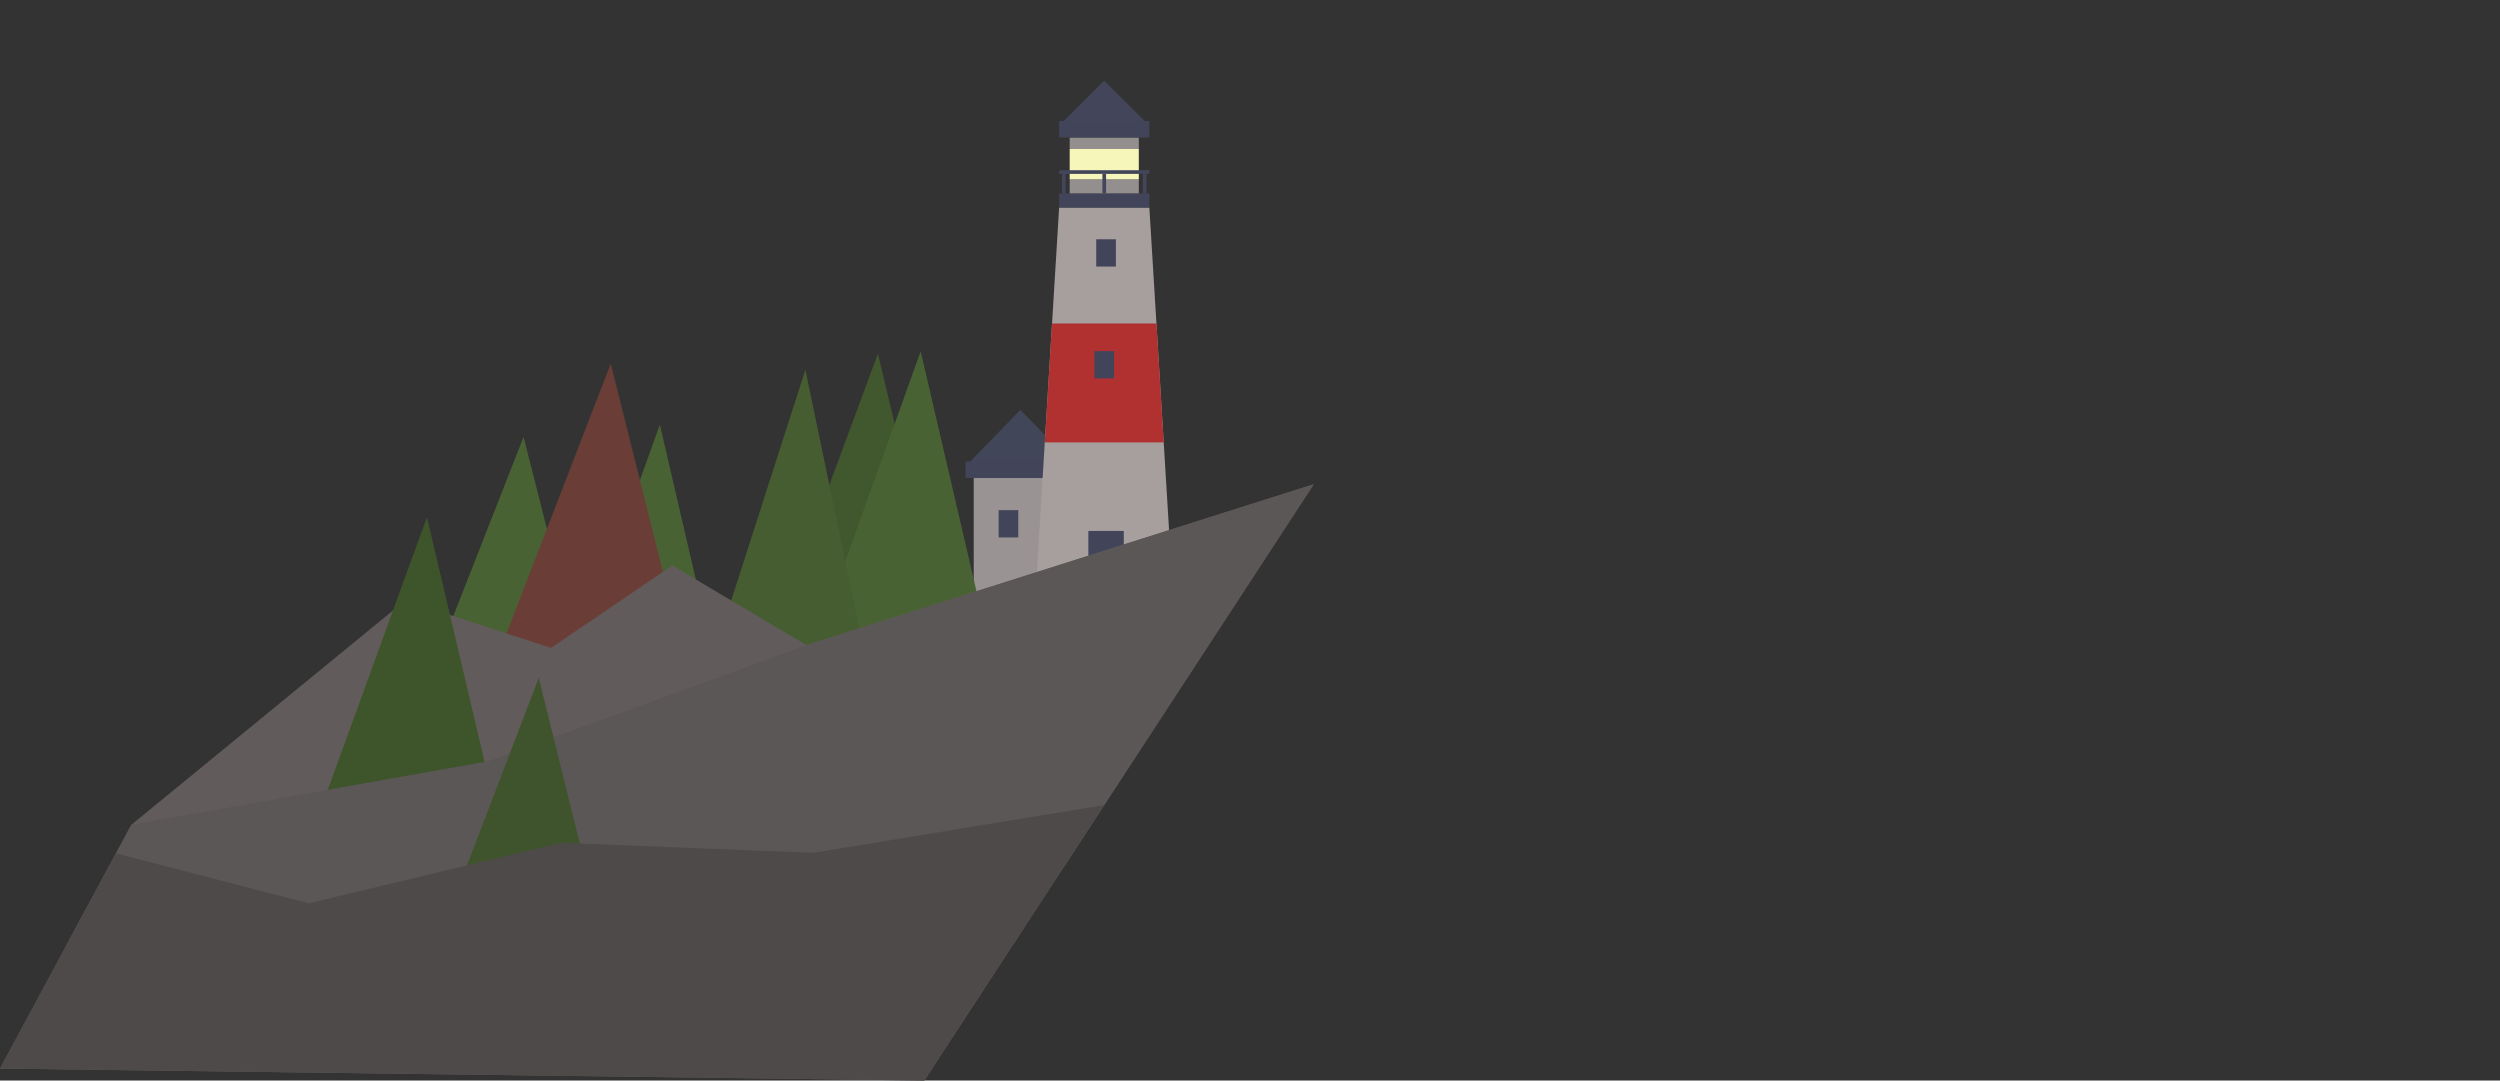 <?xml version="1.0" encoding="UTF-8" standalone="no"?>
<svg
   id="visual"
   viewBox="0 0 1748.787 755.859"
   width="100%"
   height="100%"
   version="1.1"
   sodipodi:docname="layered-waves-haikei (3).svg"
   inkscape:version="1.3 (0e150ed, 2023-07-21)"
   inkscape:export-filename="../Desktop/max-site/max-react/src/img/svg/Header/Wave/l3.svg"
   inkscape:export-xdpi="96"
   inkscape:export-ydpi="96"
   xml:space="preserve"
   xmlns:inkscape="http://www.inkscape.org/namespaces/inkscape"
   xmlns:sodipodi="http://sodipodi.sourceforge.net/DTD/sodipodi-0.dtd"
   xmlns="http://www.w3.org/2000/svg"
   xmlns:svg="http://www.w3.org/2000/svg"><rect x="0" y="0" width="1748.787" height="755.859" fill="#333333" stroke="none"/><defs
     id="defs6" /><sodipodi:namedview
     id="namedview6"
     pagecolor="#ffffff"
     bordercolor="#000000"
     borderopacity="0.25"
     inkscape:showpageshadow="2"
     inkscape:pageopacity="0.0"
     inkscape:pagecheckerboard="0"
     inkscape:deskcolor="#d1d1d1"
     inkscape:zoom="0.29853875"
     inkscape:cx="2520.6108"
     inkscape:cy="458.9019"
     inkscape:window-width="1512"
     inkscape:window-height="851"
     inkscape:window-x="0"
     inkscape:window-y="38"
     inkscape:window-maximized="1"
     inkscape:current-layer="layer2" /><g
     inkscape:groupmode="layer"
     id="layer2"
     inkscape:label="Lighthouse"
     style="display:inline"
     transform="translate(-2017.939,341.548)"><rect
       style="fill:#999393;fill-opacity:1;fill-rule:evenodd;stroke:none;stroke-width:3.76;stroke-linejoin:round;stroke-opacity:1;paint-order:stroke fill markers"
       id="rect15"
       width="103.649"
       height="112.577"
       x="2699.075"
       y="-17.719"
       inkscape:export-filename="../Desktop/max-site/max-react/src/img/svg/Header/Lighthouse.svg"
       inkscape:export-xdpi="96"
       inkscape:export-ydpi="96" /><path
       id="rect16"
       style="fill:#424659;fill-opacity:1;fill-rule:evenodd;stroke-width:3.128;stroke-linejoin:round;paint-order:stroke fill markers"
       d="m 2731.737,-54.82 35.874,36.854 h -71.747 z"
       sodipodi:nodetypes="cccc" /><rect
       style="fill:#424459;fill-opacity:1;fill-rule:evenodd;stroke:none;stroke-width:5.033;stroke-linejoin:round;stroke-opacity:1;paint-order:stroke fill markers"
       id="rect8-8"
       width="60.095"
       height="11.503"
       x="2693.332"
       y="-18.669" /><path
       id="rect4"
       style="fill:#a79e9e;fill-opacity:1;fill-rule:evenodd;stroke-width:3.56;stroke-linejoin:round;paint-order:stroke fill markers"
       d="m 2758.817,-196.363 h 63.111 l 16.889,276.338 h -96.89 z"
       sodipodi:nodetypes="ccccc" /><path
       id="rect4-2"
       style="fill:#b13030;fill-opacity:1;fill-rule:evenodd;stroke-width:3.56;stroke-linejoin:round;paint-order:stroke fill markers"
       d="m 2753.859,-115.266 -5.082,83.166 h 83.192 l -5.084,-83.166 z" /><rect
       style="fill:#424459;fill-opacity:1;fill-rule:evenodd;stroke:none;stroke-width:5;stroke-linejoin:round;stroke-opacity:1;paint-order:stroke fill markers"
       id="rect12"
       width="24.78"
       height="55.118"
       x="2779.265"
       y="29.869" /><rect
       style="fill:#424459;fill-opacity:1;fill-rule:evenodd;stroke:none;stroke-width:3.493;stroke-linejoin:round;stroke-opacity:1;paint-order:stroke fill markers"
       id="rect5"
       width="63.111"
       height="9.919"
       x="2758.817"
       y="-206.282" /><rect
       style="fill:#948f8f;fill-opacity:1;fill-rule:evenodd;stroke:none;stroke-width:1.845;stroke-linejoin:round;stroke-opacity:1;paint-order:stroke fill markers"
       id="rect6"
       width="48.346"
       height="9.842"
       x="2766.2"
       y="-216.124" /><rect
       style="fill:#948f8f;fill-opacity:1;fill-rule:evenodd;stroke:none;stroke-width:1.663;stroke-linejoin:round;stroke-opacity:1;paint-order:stroke fill markers"
       id="rect6-5"
       width="48.346"
       height="8"
       x="2766.2"
       y="-245.385" /><rect
       style="fill:#f6f6ba;fill-opacity:1;fill-rule:evenodd;stroke:none;stroke-width:4.068;stroke-linejoin:round;stroke-opacity:1;paint-order:stroke fill markers"
       id="rect7"
       width="48.346"
       height="21.261"
       x="2766.2"
       y="-237.384" /><rect
       style="fill:#424459;fill-opacity:1;fill-rule:evenodd;stroke:none;stroke-width:5.158;stroke-linejoin:round;stroke-opacity:1;paint-order:stroke fill markers"
       id="rect8"
       width="63.111"
       height="11.503"
       x="2758.817"
       y="-256.888" /><path
       id="rect9"
       style="fill:#43455a;fill-rule:evenodd;stroke-width:6.576;stroke-linejoin:round;paint-order:stroke fill markers"
       d="m 2790.373,-285.111 28.99,28.916 h -57.981 z"
       sodipodi:nodetypes="cccc" /><rect
       style="fill:#43455a;fill-opacity:1;fill-rule:evenodd;stroke:none;stroke-width:5;stroke-linejoin:round;stroke-opacity:1;paint-order:stroke fill markers"
       id="rect10"
       width="2.565"
       height="13.631"
       x="2760.817"
       y="-219.913" /><rect
       style="fill:#43455a;fill-opacity:1;fill-rule:evenodd;stroke:none;stroke-width:5;stroke-linejoin:round;stroke-opacity:1;paint-order:stroke fill markers"
       id="rect10-2"
       width="2.565"
       height="13.631"
       x="2817.363"
       y="-219.913" /><rect
       style="fill:#43455a;fill-opacity:1;fill-rule:evenodd;stroke:none;stroke-width:5;stroke-linejoin:round;stroke-opacity:1;paint-order:stroke fill markers"
       id="rect10-7"
       width="2.565"
       height="13.631"
       x="2789.09"
       y="-219.913" /><rect
       style="fill:#43455a;fill-opacity:1;fill-rule:evenodd;stroke:none;stroke-width:5.516;stroke-linejoin:round;stroke-opacity:1;paint-order:stroke fill markers"
       id="rect11"
       width="63.111"
       height="2.565"
       x="2758.817"
       y="-222.478" /><rect
       style="fill:#424459;fill-opacity:1;fill-rule:evenodd;stroke:none;stroke-width:4.384;stroke-linejoin:round;stroke-opacity:1;paint-order:stroke fill markers"
       id="rect13-4-7-2"
       width="13.751"
       height="19.078"
       x="2784.78"
       y="-174.174" /><rect
       style="fill:#424459;fill-opacity:1;fill-rule:evenodd;stroke:none;stroke-width:4.384;stroke-linejoin:round;stroke-opacity:1;paint-order:stroke fill markers"
       id="rect13-4-5"
       width="13.751"
       height="19.078"
       x="2783.498"
       y="-95.947" /><rect
       style="fill:#424459;fill-opacity:1;fill-rule:evenodd;stroke:none;stroke-width:4.384;stroke-linejoin:round;stroke-opacity:1;paint-order:stroke fill markers"
       id="rect13-4-5-8"
       width="13.751"
       height="19.078"
       x="2716.505"
       y="15.317" /></g><g
     inkscape:groupmode="layer"
     id="layer1"
     inkscape:label="Island1"
     style="display:inline"
     transform="translate(-2017.939,341.548)"><path
       style="fill:#496233;fill-opacity:1;fill-rule:evenodd;stroke:none;stroke-width:5.782;stroke-linejoin:round;stroke-dasharray:none;stroke-dashoffset:0;paint-order:stroke fill markers"
       d="m 2412.79,141.68 66.729,-186.236 38.796,167.135"
       id="path11-22" /><path
       style="fill:#496233;fill-opacity:1;fill-rule:evenodd;stroke:none;stroke-width:6.021;stroke-linejoin:round;stroke-dasharray:none;stroke-dashoffset:0;paint-order:stroke fill markers"
       d="m 2311.488,149.411 72.699,-185.33 42.267,166.322"
       id="path11-22-9" /><path
       style="fill:#6a3e37;fill-opacity:1;fill-rule:evenodd;stroke:none;stroke-width:7.217;stroke-linejoin:round;stroke-dasharray:none;stroke-dashoffset:0;paint-order:stroke fill markers"
       d="m 2358.669,136.623 86.504,-223.784 50.293,200.832"
       id="path11-22-4" /><path
       style="fill:#41572e;fill-opacity:1;fill-rule:evenodd;stroke:none;stroke-width:7.212;stroke-linejoin:round;stroke-dasharray:none;stroke-dashoffset:0;paint-order:stroke fill markers"
       d="m 2547.456,134.455 84.583,-228.587 49.176,205.143"
       id="path11-5" /><path
       style="fill:#496233;fill-opacity:1;fill-rule:evenodd;stroke:none;stroke-width:6.384;stroke-linejoin:round;stroke-dasharray:none;stroke-dashoffset:0;paint-order:stroke fill markers"
       d="m 2588.216,109.579 73.743,-205.395 42.874,184.329"
       id="path11" /><path
       style="fill:#455d30;fill-opacity:1;fill-rule:evenodd;stroke:none;stroke-width:6.337;stroke-linejoin:round;stroke-dasharray:none;stroke-dashoffset:0;paint-order:stroke fill markers"
       d="m 2512.042,132.596 69.279,-215.479 40.279,193.378"
       id="path11-2"
       sodipodi:nodetypes="ccc" /><path
       style="fill:#625b5b;fill-opacity:1;fill-rule:evenodd;stroke:none;stroke-width:5;stroke-linejoin:round;stroke-dasharray:none;stroke-dashoffset:0;paint-order:stroke fill markers"
       d="M 2664.498,414.311 2936.949,-2.829 2582.07,109.744 2488.218,54.021 2403.379,111.7 2301.445,78.437 2109.868,235.355 2017.94,405.934"
       id="path10-0"
       sodipodi:nodetypes="cccccccc" /><path
       style="fill:#3e552b;fill-opacity:1;fill-rule:evenodd;stroke:none;stroke-width:6.835;stroke-linejoin:round;stroke-dasharray:none;stroke-dashoffset:0;paint-order:stroke fill markers"
       d="M 2237.106,238.665 2316.588,20.162 2362.798,216.255"
       id="path11-2-6"
       sodipodi:nodetypes="ccc" /><path
       style="fill:#5c5757;fill-opacity:1;fill-rule:evenodd;stroke:none;stroke-width:5;stroke-linejoin:round;stroke-dasharray:none;stroke-dashoffset:0;paint-order:stroke fill markers"
       d="m 2936.949,-2.829 -354.879,112.572 -223.401,81.412 -248.801,44.199 -45.964,85.29 695.899,-52.251"
       id="path12"
       sodipodi:nodetypes="cccccc" /><path
       style="fill:#3f542c;fill-opacity:1;fill-rule:evenodd;stroke:none;stroke-width:5.369;stroke-linejoin:round;stroke-dasharray:none;stroke-dashoffset:0;paint-order:stroke fill markers"
       d="m 2330.781,299.909 64.035,-167.308 37.23,150.148"
       id="path11-5-0" /><path
       id="path10"
       style="fill:#4f4a4a;fill-opacity:1;fill-rule:evenodd;stroke:none;stroke-width:5;stroke-linejoin:round;stroke-dasharray:none;stroke-dashoffset:0;paint-order:stroke fill markers"
       d="m 2099.082,255.368 -18.845,34.968 -62.298,115.597 646.558,8.377 125.875,-192.722 -203.59,33.415 L 2410.429,248 2233.957,290.324 Z"
       sodipodi:nodetypes="ccccccccc" /></g></svg>
